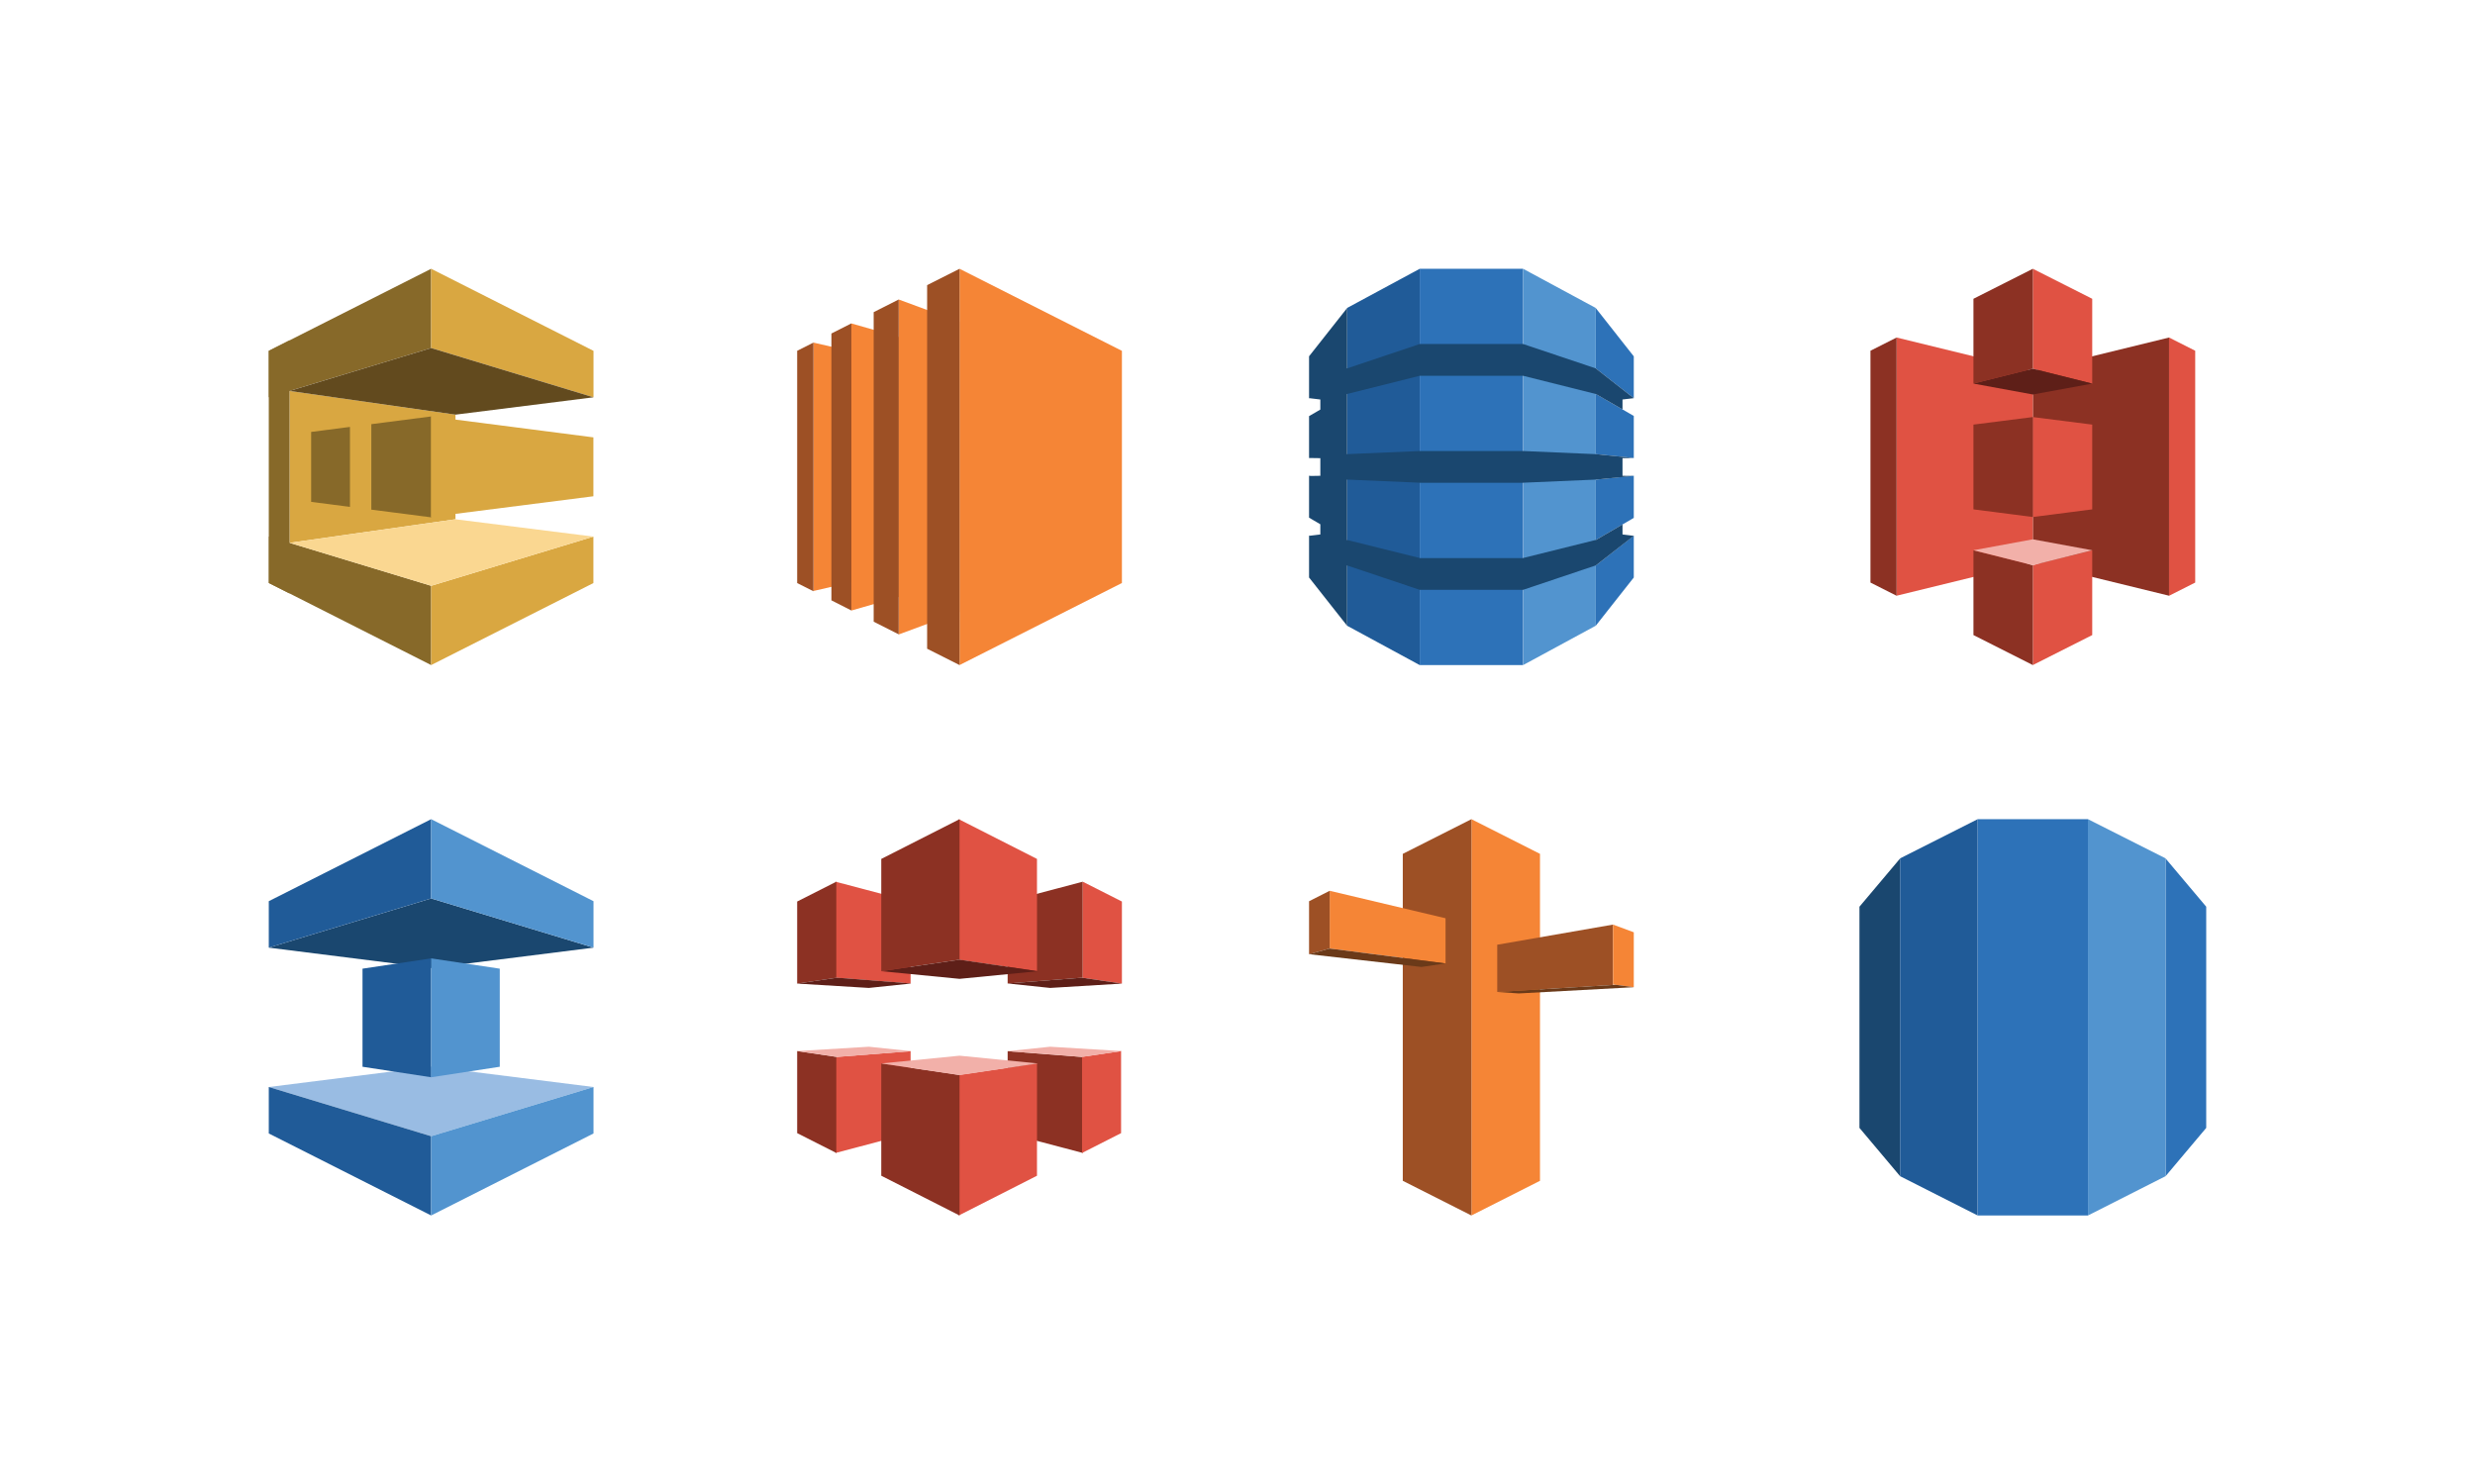 <?xml version="1.0" encoding="utf-8"?>
<!-- Generator: Adobe Illustrator 13.0.0, SVG Export Plug-In . SVG Version: 6.00 Build 14948)  -->
<!DOCTYPE svg PUBLIC "-//W3C//DTD SVG 1.1//EN" "http://www.w3.org/Graphics/SVG/1.1/DTD/svg11.dtd">
<svg version="1.1" id="Layer_1" xmlns="http://www.w3.org/2000/svg" xmlns:xlink="http://www.w3.org/1999/xlink" x="0px" y="0px"
	 width="449.667px" height="269.667px" viewBox="-47.333 -47.333 449.667 269.667"
	 enable-background="new -47.333 -47.333 449.667 269.667" xml:space="preserve">
<g transform="translate(0.5,0.5)">
	<path pointer-events="none" fill="#D9A741" d="M34.92,46.51L4.77,50.79V23.2l30.15,4.29V46.51z"/>
	<path pointer-events="none" fill="#876929" d="M1,24.34l29.5-8.94V1L1,15.91V24.34z"/>
	<path pointer-events="none" fill="#876929" d="M1.02,49.65L30.5,58.6V73L1.02,58.09V49.65z"/>
	<path pointer-events="none" fill="#D9A741" d="M60,24.35L30.5,15.4V1L60,15.91V24.35z"/>
	<path pointer-events="none" fill="#D9A741" d="M59.98,49.66L30.5,58.6V73l29.48-14.9V49.66z"/>
	<path pointer-events="none" fill="#876929" d="M4.77,59.99L1,58.09V15.91L4.77,14V59.99z"/>
	<path pointer-events="none" fill="#876929" d="M19.63,44.76l10.87,1.4V27.83l-10.87,1.4V44.76z"/>
	<path pointer-events="none" fill="#876929" d="M8.7,43.35l7.05,0.91V29.73L8.7,30.64V43.35z"/>
	<path pointer-events="none" fill="#624A1E" d="M4.77,23.2l25.73-7.8L60,24.35L34.94,27.5L4.77,23.2z"/>
	<path pointer-events="none" fill="#FAD791" d="M4.77,50.79L30.5,58.6l29.48-8.94l-25.06-3.15L4.77,50.79z"/>
	<path pointer-events="none" fill="#D9A741" d="M59.98,42.33L30.5,46.09V27.83l29.48,3.8V42.33z"/>
	<path pointer-events="none" fill="#F58536" d="M106.85,57.95l-6.89,1.59V14.41l6.89,1.59V57.95z"/>
	<path pointer-events="none" fill="#F58536" d="M115.45,60.62l-8.6,2.47V10.93l8.6,2.46V60.62z"/>
	<path pointer-events="none" fill="#F58536" d="M126.5,63.35l-11.05,4.09V6.58l11.05,4.08V63.35z"/>
	<path pointer-events="none" fill="#F58536" d="M156,58.09L126.5,73V1L156,15.91V58.09z"/>
	<path pointer-events="none" fill="#9D5025" d="M120.61,3.97L126.5,1v72l-5.89-2.97V3.97z"/>
	<path pointer-events="none" fill="#9D5025" d="M110.9,8.88l4.55-2.3v60.84l-4.55-2.3V8.88z"/>
	<path pointer-events="none" fill="#9D5025" d="M103.22,12.76l3.63-1.84v52.16l-3.63-1.84V12.76z"/>
	<path pointer-events="none" fill="#9D5025" d="M99.96,14.41L97,15.9v42.2l2.96,1.49V14.41z"/>
	<path pointer-events="none" fill="#2D72B8" d="M242.13,19.14l6.87,5.37v-7.6l-6.91-8.77V19.1l0.04,0.01V19.14z"/>
	<path pointer-events="none" fill="#5294CF" d="M228.9,73l13.189-7.15V8.12L228.891,1L228.9,73z"/>
	<path pointer-events="none" fill="#205B98" d="M210.1,73l-13.189-7.15V8.12L210.109,1L210.1,73z"/>
	<rect x="210.109" y="1" pointer-events="none" fill="#2D72B8" width="18.761" height="72"/>
	<path pointer-events="none" fill="#2D72B8" d="M242.09,54.9v10.95l6.91-8.76v-7.6l-6.87,5.39L242.09,54.9z"/>
	<path pointer-events="none" fill="#2D72B8" d="M242.09,50.27l0.04-0.01l6.87-4v-7.65l-6.91,0.69V50.27z"/>
	<path pointer-events="none" fill="#2D72B8" d="M242.13,23.76l-0.04-0.01v10.93l6.91,0.7v-7.64L242.13,23.76z"/>
	<path pointer-events="none" fill="#1A476F" d="M249,35.38l-6.91-0.7l-13.199-0.57H219.5h-9.391l-13.199,0.57v-10.9h-0.01l0.01-0.03
		l13.199-3.31h9.391h9.391l13.199,3.31l4.86,2.8v-1.8l2.05-0.24l-6.91-5.41l-13.199-4.43H219.5h-9.391L196.91,19.1V8.14L190,16.9
		v7.66l0.061-0.05l1.989,0.24v1.83L190,27.77v7.62l0.061-0.01l1.989,0.03v3.2l-1.72,0.03L190,38.6v7.62l2.05,1.2v1.85l-1.97,0.24
		L190,49.44v7.65l6.91,8.76V54.9l13.199,4.43h9.391h9.391l13.239-4.45l6.87-5.36l-2.05-0.25v-1.82l-4.82,2.81l-13.239,3.29v0.01
		H219.5h-9.391v-0.01l-13.239-3.29l-0.03-0.05l0.07,0.04V39.3l13.199,0.57v0.01h9.391h9.391v-0.01l13.199-0.57l6.91-0.66l-2.05-0.03
		v-3.2L249,35.38z"/>
	<path pointer-events="none" fill="#99BCE3" d="M60,149.66l-29.5-3.71L1,149.66l29.5,8.939L60,149.66z"/>
	<path pointer-events="none" fill="#1A476F" d="M60,124.34l-29.5,3.71L1,124.34l29.5-8.939L60,124.34z"/>
	<path pointer-events="none" fill="#205B98" d="M30.5,101L1,115.9v8.439l29.5-8.939V101z"/>
	<path pointer-events="none" fill="#205B98" d="M30.5,158.6L1,149.66v8.439L30.5,173V158.6z"/>
	<path pointer-events="none" fill="#205B98" d="M30.5,147.891l-12.47-1.91v-17.82l12.47-1.87V147.891z"/>
	<path pointer-events="none" fill="#5294CF" d="M30.5,101L60,115.9v8.439L30.5,115.4V101z"/>
	<path pointer-events="none" fill="#5294CF" d="M30.5,158.6L60,149.66v8.439L30.5,173V158.6z"/>
	<path pointer-events="none" fill="#5294CF" d="M30.5,147.891l12.47-1.91v-17.82l-12.47-1.87V147.891z"/>
	<path pointer-events="none" fill="#1A476F" d="M290,157.09l7.38,8.77v-57.719L290,116.9V157.09z"/>
	<path pointer-events="none" fill="#205B98" d="M297.38,165.859L311.47,173l0.01-72l-14.1,7.12V165.859z"/>
	<path pointer-events="none" fill="#2D72B8" d="M353,116.9l-7.38-8.76v57.719l7.38-8.77V116.9z"/>
	<path pointer-events="none" fill="#5294CF" d="M331.521,173l14.1-7.141V108.12L331.51,101L331.521,173z"/>
	<rect x="311.479" y="101" pointer-events="none" fill="#2D72B8" width="20.041" height="72"/>
	<path pointer-events="none" fill="#F58536" d="M231.96,166.7L219.5,173v-72l12.46,6.3V166.7z"/>
	<path pointer-events="none" fill="#9D5025" d="M207.03,166.7l12.47,6.3v-72l-12.47,6.3V166.7z"/>
	<path pointer-events="none" fill="#F58536" d="M214.8,127.21l-21.05-2.71v-10.49L214.8,119V127.21z"/>
	<path pointer-events="none" fill="#9D5025" d="M245.23,120.15l-21.041,3.66v8.58l21.041-1.271V120.15z"/>
	<path pointer-events="none" fill="#F58536" d="M249,131.53l-3.77-0.5v-10.88l3.77,1.399V131.53z"/>
	<path pointer-events="none" fill="#9D5025" d="M190,115.91l3.75-1.9v10.49l-3.75,1.03V115.91z"/>
	<path pointer-events="none" fill="#6B3A19" d="M214.8,127.21l-4.38,0.64L190,125.53l3.75-1.03L214.8,127.21z"/>
	<path pointer-events="none" fill="#6B3A19" d="M249,131.53l-20.9,1.13l-3.91-0.27l21.471-1.301L249,131.53z"/>
	<path pointer-events="none" fill="#8C3123" d="M135.24,130.85l13.65-1.06v-17.431l-13.65,3.601V130.85z"/>
	<path pointer-events="none" fill="#E05243" d="M140.57,128.62l-14.21-2.09V101l14.21,7.22V128.62z"/>
	<path pointer-events="none" fill="#E05243" d="M156,130.87l-7.11-1.05v-17.461l7.11,3.601V130.87z"/>
	<path pointer-events="none" fill="#5E1F18" d="M135.24,130.85l13.5-1.05l7.26,1.07l-13.04,0.79L135.24,130.85z"/>
	<path pointer-events="none" fill="#8C3123" d="M135.24,143.15l13.65,1.06v17.431l-13.65-3.601V143.15z"/>
	<path pointer-events="none" fill="#E05243" d="M140.57,145.38l-14.21,2.09V173l14.21-7.22V145.38z"/>
	<path pointer-events="none" fill="#E05243" d="M155.85,143.13l-7.09,1.05v17.461l7.09-3.601V143.13z"/>
	<path pointer-events="none" fill="#F2B0A9" d="M135.24,143.15l13.5,1.05l7.26-1.07l-13.04-0.79L135.24,143.15z"/>
	<path pointer-events="none" fill="#E05243" d="M117.61,130.85l-13.64-1.06v-17.431l13.64,3.601V130.85z"/>
	<path pointer-events="none" fill="#8C3123" d="M112.28,128.62l14.22-2.09V101l-14.22,7.22V128.62z"/>
	<path pointer-events="none" fill="#8C3123" d="M97,130.87l7.11-1.05v-17.461L97,115.96V130.87z"/>
	<path pointer-events="none" fill="#5E1F18" d="M117.75,130.85l-13.5-1.05L97,130.87l13.03,0.79L117.75,130.85z"/>
	<path pointer-events="none" fill="#E05243" d="M117.61,143.15l-13.64,1.06v17.431l13.64-3.601V143.15z"/>
	<path pointer-events="none" fill="#8C3123" d="M112.28,145.38l14.22,2.09V173l-14.22-7.22V145.38z"/>
	<path pointer-events="none" fill="#8C3123" d="M97,143.13l7.11,1.05v17.461L97,158.04V143.13z"/>
	<path pointer-events="none" fill="#F2B0A9" d="M117.75,143.15l-13.5,1.05L97,143.13l13.03-0.79L117.75,143.15z"/>
	<path pointer-events="none" fill="#F2B0A9" d="M140.72,145.38l-14.22-1.41l-14.22,1.41l14.22,2.12L140.72,145.38z"/>
	<path pointer-events="none" fill="#5E1F18" d="M140.72,128.62l-14.22,1.39l-14.22-1.39l14.22-2.09L140.72,128.62z"/>
	<path pointer-events="none" fill="#8C3123" d="M321.5,54.35l24.75,6.05V13.49l-24.75,6.05V54.35z"/>
	<path pointer-events="none" fill="#E05243" d="M346.25,13.49l4.75,2.4v42.12l-4.75,2.4V13.49z"/>
	<path pointer-events="none" fill="#E05243" d="M332.29,21.86l-10.79-2.7V1l10.79,5.45V21.86z"/>
	<path pointer-events="none" fill="#E05243" d="M321.5,73l10.79-5.45v-15.4l-10.79,2.69V73z"/>
	<path pointer-events="none" fill="#E05243" d="M332.29,44.71L321.5,46.1V27.94l10.79,1.37V44.71z"/>
	<path pointer-events="none" fill="#E05243" d="M321.5,54.35l-24.75,6.05V13.49l24.75,6.05V54.35z"/>
	<path pointer-events="none" fill="#8C3123" d="M296.75,13.49l-4.75,2.4v42.12l4.75,2.4V13.49z"/>
	<path pointer-events="none" fill="#8C3123" d="M310.71,21.86l10.79-2.7V1l-10.79,5.45V21.86z"/>
	<path pointer-events="none" fill="#8C3123" d="M321.5,73l-10.79-5.45v-15.4l10.79,2.69V73z"/>
	<path pointer-events="none" fill="#8C3123" d="M310.71,44.71l10.79,1.39V27.94l-10.79,1.37V44.71z"/>
	<path pointer-events="none" fill="#5E1F18" d="M332.29,21.86l-10.79,1.98l-10.79-1.98l10.79-2.7L332.29,21.86z"/>
	<path pointer-events="none" fill="#F2B0A9" d="M332.29,52.14l-10.79-1.99l-10.79,1.99l10.79,2.72L332.29,52.14z"/>
</g>
</svg>
